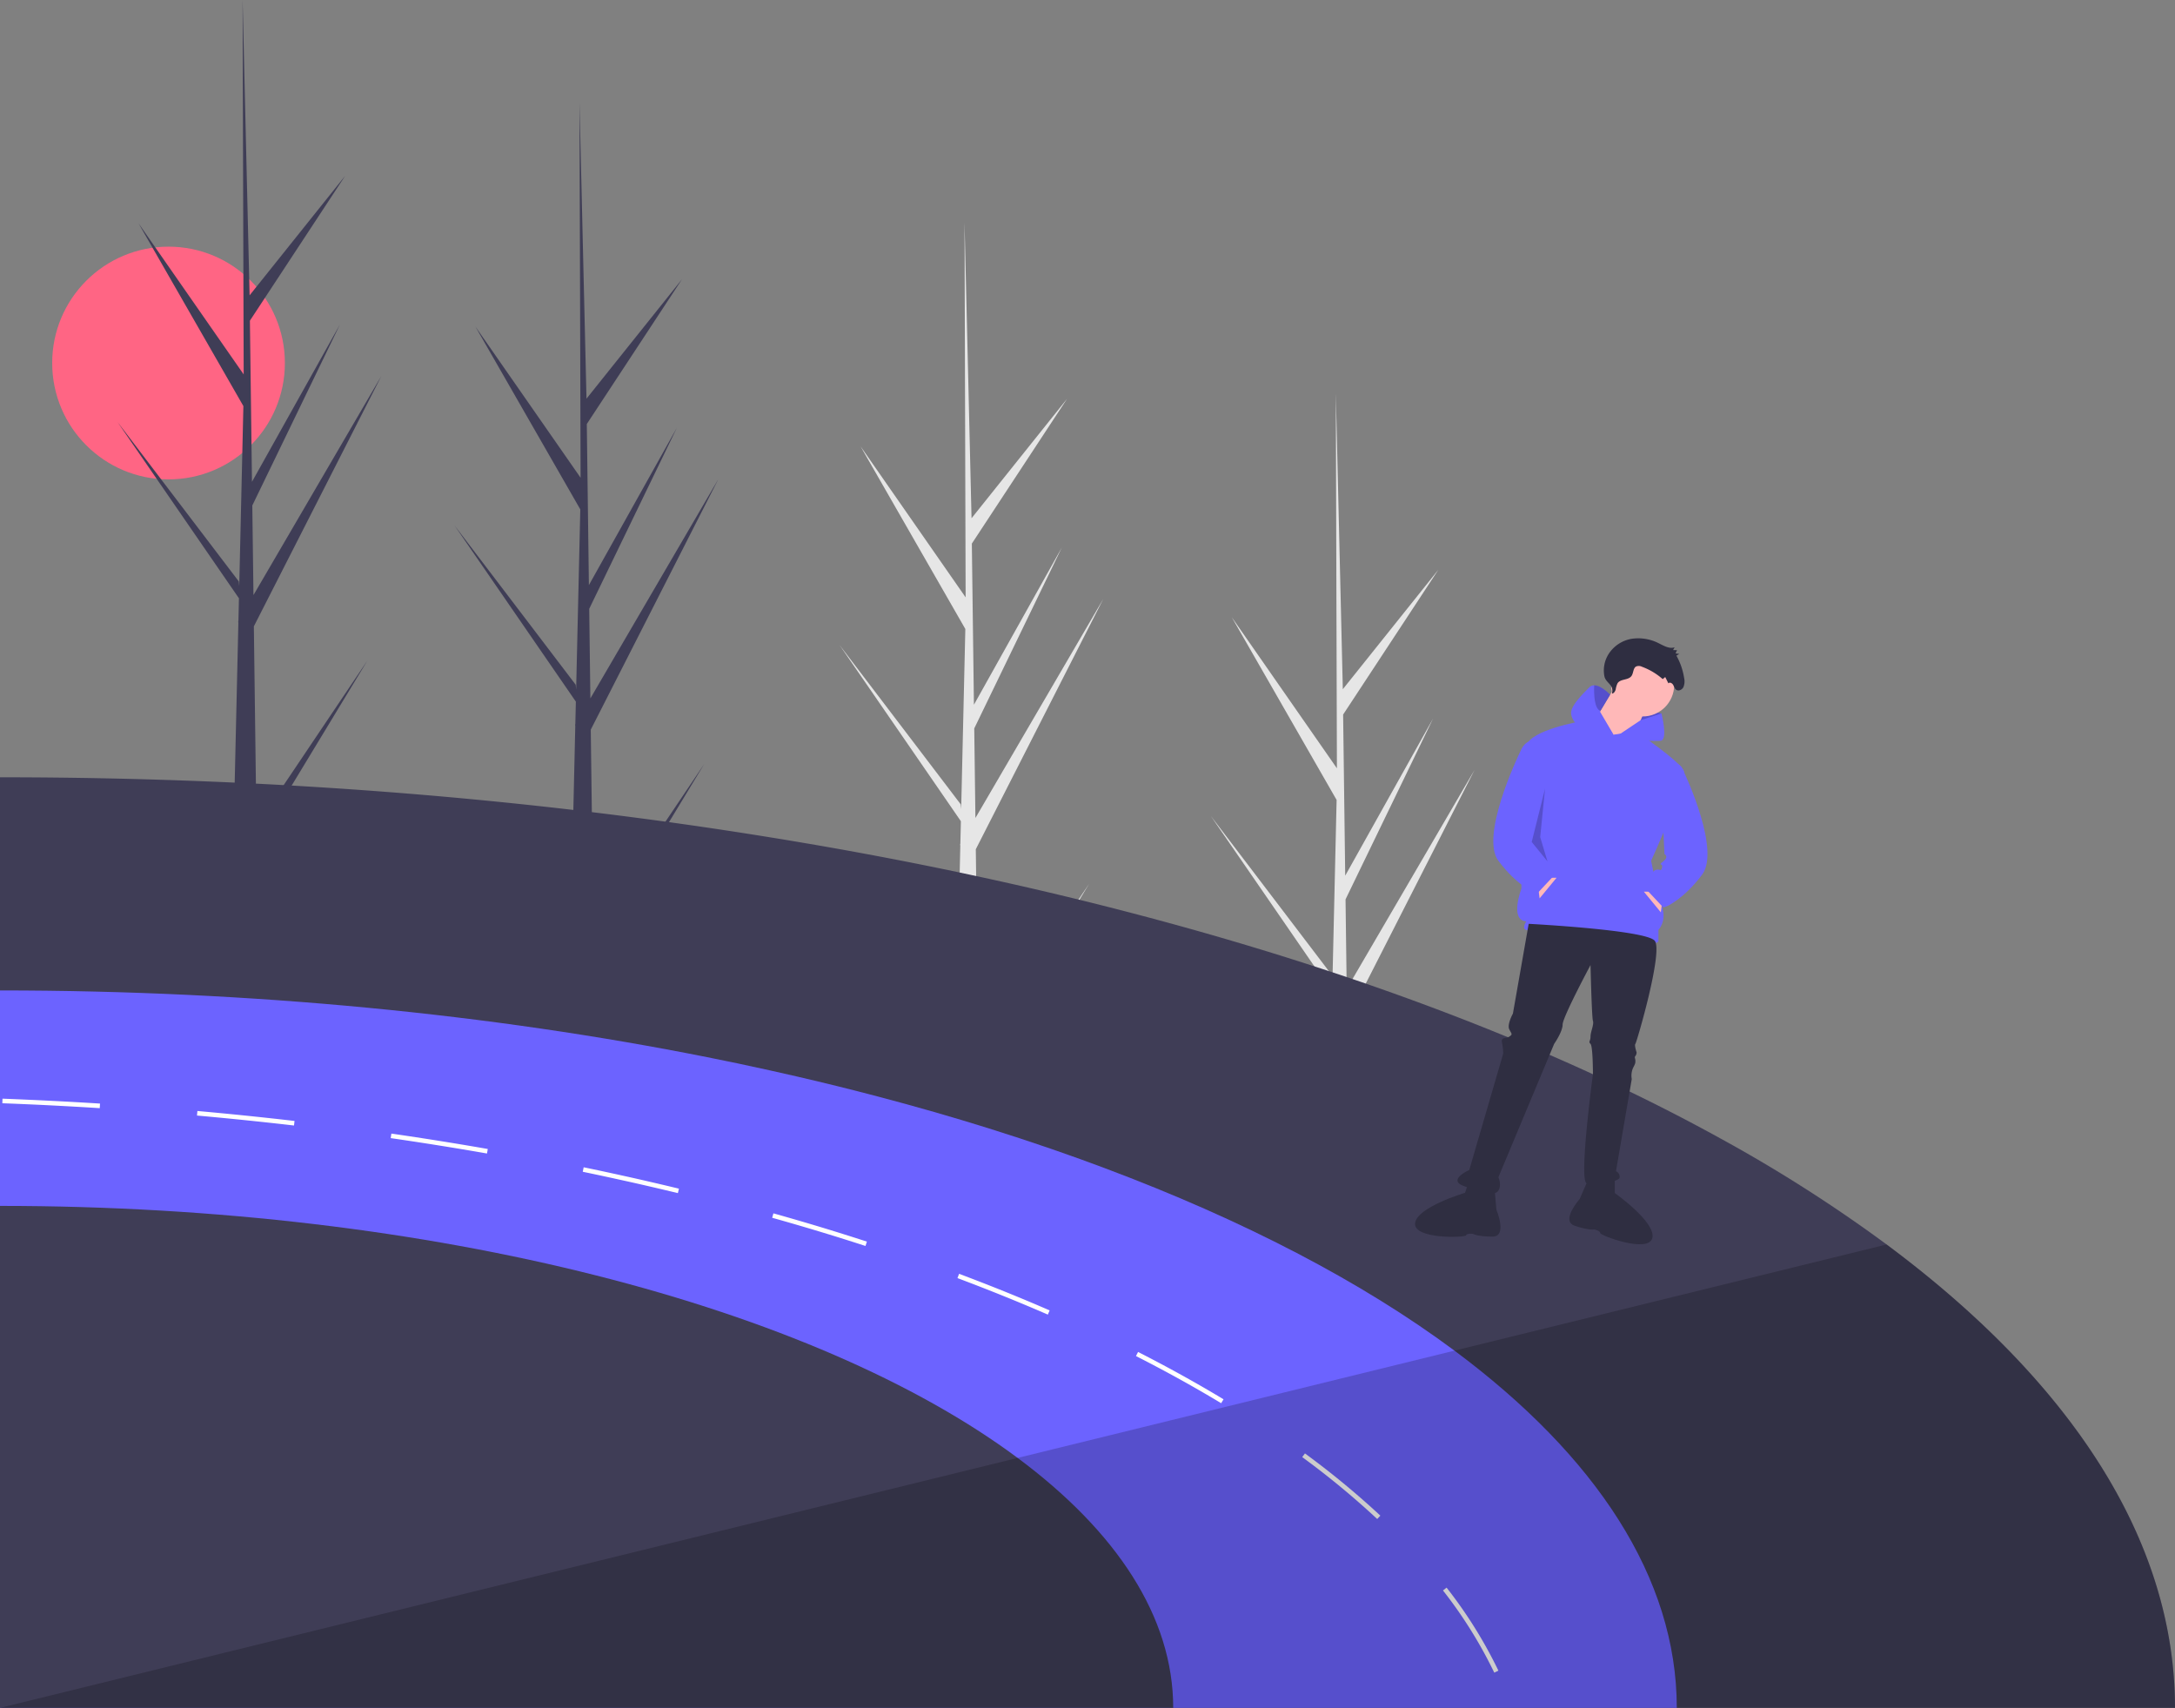 <svg xmlns="http://www.w3.org/2000/svg" id="b7cc7876-77cd-409e-9873-4b201ae07abe" data-name="Layer 1" width="888" height="697.209" viewBox="0 0 888 697.209" xmlns:xlink="http://www.w3.org/1999/xlink"><rect x="0" y="0" width="888" height="697.209" fill="#808080" stroke="none"/><title>by_the_road</title><circle cx="68.809" cy="148.196" r="47.5" fill="#ff6584"></circle><path d="M398.254,480.598,443.502,413.309l-45.156,74.528.094,7.572q-4.955.038-9.814-.165l2.244-97.329-.061-.751.083-.145.215-9.197-49.552-71.944,49.494,65.061.176,1.944,1.695-73.536L350.12,234.757l42.922,61.671-.448-152.347.001-.507.015.499,2.841,120.07,39.007-48.773L395.578,274.486l.851,65.776,35.894-64.195-35.762,73.865.474,36.575,52.2-89.423-52.041,102.182Z" transform="translate(-156 -101.396)" fill="#3f3d56"></path><path d="M555.455,529.42l45.248-67.289-45.156,74.528.094,7.572q-4.955.038-9.814-.165l2.244-97.329-.061-.751.083-.145.215-9.197-49.552-71.944L548.25,429.76l.176,1.944,1.695-73.536-42.8-74.59L550.243,345.25l-.448-152.347.001-.507.015.499,2.841,120.07L591.659,264.192l-38.879,59.116.851,65.776,35.894-64.195L553.763,398.755l.474,36.575,52.2-89.423L554.395,448.089Z" transform="translate(-156 -101.396)" fill="#e6e6e6"></path><path d="M260.703,438.42l45.248-67.289-45.156,74.528.094,7.572q-4.955.038-9.814-.165l2.244-97.329-.061-.751.083-.145.215-9.197L204.004,273.699,253.498,338.76l.176,1.944,1.695-73.536-42.8-74.59L255.491,254.25l-.448-152.347.001-.507.015.499,2.841,120.07L296.906,173.192,258.027,232.308l.851,65.776,35.894-64.195L259.01,307.755l.474,36.575,52.2-89.423L259.643,357.089Z" transform="translate(-156 -101.396)" fill="#3f3d56"></path><path d="M707.042,599.213l45.248-67.289-45.156,74.528.094,7.572q-4.955.038-9.814-.165l2.244-97.329-.061-.751.083-.145.215-9.197-49.552-71.944,49.494,65.061.176,1.944,1.695-73.536L658.908,353.372l42.922,61.671-.448-152.347.001-.507.015.499L704.239,382.758l39.007-48.773-38.879,59.116.851,65.776L741.112,394.683l-35.762,73.865.474,36.575,52.2-89.423-52.041,102.182Z" transform="translate(-156 -101.396)" fill="#e6e6e6"></path><path d="M1044,798.604H156v-379.903c.908,0,1.825,0,2.732.009,109.863.131,215.02,8.805,312.054,24.572q7.285,1.165,14.504,2.414c.421.066.833.131,1.245.206q30.753,5.263,60.326,11.481,5.277,1.123,10.527,2.255,21.25,4.604,41.817,9.694,9.685,2.386,19.21,4.884c92.412,24.16,173.698,55.348,239.797,91.822a597.58,597.58,0,0,1,68.046,43.389C1001.163,665.133,1044,729.726,1044,798.604Z" transform="translate(-156 -101.396)" fill="#3f3d56"></path><path d="M840.593,798.604H156V505.723c103.145,0,200.965,9.76,288.689,27.239q12.871,2.555,25.442,5.352,5.53,1.207,11.013,2.489,17.068,3.944,33.555,8.3,23.033,6.063,44.83,12.876,12.899,4.042,25.321,8.309c.917.318,1.834.636,2.742.954q9.755,3.383,19.201,6.934c56.733,21.25,105.184,46.449,143.025,74.586C807.562,695.703,840.593,745.502,840.593,798.604Z" transform="translate(-156 -101.396)" fill="#6c63ff"></path><path d="M746.609,749.516l-1.478,1.151a183.172,183.172,0,0,1,20.941,33.546l1.694-.805A185.611,185.611,0,0,0,746.609,749.516ZM690.494,695.993c-.571-.43-1.142-.851-1.712-1.273l-1.114,1.506c.571.421,1.142.842,1.703,1.263a335.315,335.315,0,0,1,28.914,24.011l1.282-1.366A338.725,338.725,0,0,0,690.494,695.993ZM620.642,653.305l-.851,1.675c12.164,6.185,23.87,12.66,34.781,19.248l.964-1.6C644.587,666.022,632.844,659.519,620.642,653.305Zm-73.071-31.899-.655,1.75c12.651,4.744,25.068,9.76,36.886,14.897l.739-1.712C572.696,631.185,560.26,626.16,547.571,621.407ZM499.925,605.069c-9.17-2.873-18.64-5.68-28.156-8.347l-.505,1.806c9.498,2.657,18.948,5.465,28.1,8.319,3.359,1.057,6.681,2.115,9.993,3.191l.571-1.778Q504.959,606.646,499.925,605.069Zm-78.451-21.194c-3.724-.87-7.439-1.712-11.023-2.498-5.352-1.188-10.78-2.349-16.151-3.462l-.374,1.834c5.352,1.104,10.779,2.274,16.122,3.462,3.584.777,7.28,1.619,10.995,2.48,3.921.908,7.86,1.843,11.715,2.77l.44-1.815C429.343,585.709,425.394,584.773,421.474,583.875ZM315.784,564.159l-.271,1.853c13.194,1.909,26.425,4.024,39.31,6.279l.328-1.843C342.237,568.192,328.996,566.077,315.784,564.159Zm-79.19-9.226-.168,1.862c13.24,1.188,26.565,2.555,39.609,4.07l.215-1.862C263.187,557.487,249.844,556.121,236.594,554.933ZM157.02,549.908l-.066,1.871c13.25.496,26.631,1.17,39.768,2.002l.112-1.871C183.688,551.087,170.298,550.413,157.02,549.908Z" transform="translate(-156 -101.396)" fill="#fff"></path><path d="M634.996,798.604H156V593.681c177.694,0,332.799,41.396,415.479,102.883C611.884,726.61,634.996,761.456,634.996,798.604Z" transform="translate(-156 -101.396)" fill="#3f3d56"></path><path d="M1044,798.604H156L571.479,696.564l178.339-43.801,176.44-43.333C1001.163,665.133,1044,729.726,1044,798.604Z" transform="translate(-156 -101.396)" opacity="0.2"></path><polygon points="676.351 294.712 678.331 291.247 668.431 289.267 667.441 294.217 668.926 298.177 676.351 294.712" fill="#6c63ff"></polygon><polygon points="676.351 294.712 678.331 291.247 668.431 289.267 667.441 294.217 668.926 298.177 676.351 294.712" opacity="0.2"></polygon><circle cx="670.658" cy="279.613" r="12.871" fill="#ffb8b8"></circle><polygon points="659.767 279.613 649.371 296.94 664.718 305.851 672.638 287.534 659.767 279.613" fill="#ffb8b8"></polygon><path d="M814.777,401.306l-13.366-5.445s-20.297,3.465-22.277,9.901-1.98,58.415-1.98,58.415-4.95,12.871,1.98,13.366c0,0-1.98,2.97,0,3.465s22.277,0,30.198,2.475,23.762,4.455,23.762,1.98v-4.455s3.465-3.465,1.485-9.406-4.455-18.812-4.455-18.812,14.851-32.673,13.366-36.633-19.617-16.207-19.617-16.207Z" transform="translate(-156 -101.396)" fill="#6c63ff"></path><polygon points="628.085 362.781 628.58 366.741 635.51 358.325 633.035 358.325 628.085 362.781" fill="#ffb8b8"></polygon><path d="M814.777,401.306,800.421,397.84s-2.97-2.475-2.97-5.445,4.455-7.426,7.426-10.396a2.74,2.74,0,0,1,1.99-.827c2.941-.025,6.505,3.832,6.505,3.832l-3.955,6.599-.178.292Z" transform="translate(-156 -101.396)" fill="#6c63ff"></path><path d="M825.843,395.394l8.489-2.752s2.723,10.643-.248,11.138-19.307-.99-19.307-.99Z" transform="translate(-156 -101.396)" fill="#6c63ff"></path><path d="M780.124,478.533l-6.436,36.633s-2.475,4.455-1.485,6.436,1.485,1.98,0,2.97-3.465,0-2.97,2.475a25.268,25.268,0,0,1,.495,4.455L755.867,579.027s-8.911,3.96-2.475,6.436,12.871,4.455,14.356,1.98,0-5.445,0-5.445l22.772-54.455s3.465-4.95,3.465-7.921,11.386-24.257,11.386-24.257.495,21.287.99,22.772-.99,4.455-.99,6.436-.99,1.98,0,2.97.99,12.376.99,12.376-5.941,44.059-2.475,44.554,13.366-.495,13.366-2.475a2.47,2.47,0,0,0-1.485-2.475l6.436-37.623a7.877,7.877,0,0,1,.495-4.455c.99-1.98.99-1.98.99-2.97s-.495-1.485,0-1.98a2.444,2.444,0,0,0,.495-1.485s-.99-2.97-.495-3.465,11.386-37.623,7.921-42.079S780.124,478.533,780.124,478.533Z" transform="translate(-156 -101.396)" fill="#2f2e41"></path><path d="M804.381,582.987l-3.465,7.921s-7.921,8.911-1.98,10.891,7.921,1.485,7.921,1.485,2.475.495,2.475,1.485,19.802,8.416,21.287,1.98-15.346-18.317-15.346-18.317v-5.941Z" transform="translate(-156 -101.396)" fill="#2f2e41"></path><path d="M766.196,586.653l.75,8.613s4.654,10.976-1.608,10.952-7.98-1.127-7.98-1.127-2.504-.323-2.82.615-21.453,1.64-20.802-4.933,20.399-12.445,20.399-12.445l1.9-5.628Z" transform="translate(-156 -101.396)" fill="#2f2e41"></path><path d="M814.122,384.532c.795-.053,1.325-.92,1.545-1.744a8.57,8.57,0,0,1,.725-2.436c1.231-1.941,4.431-1.157,5.73-3.046.799-1.162.632-3.053,1.786-3.792a2.805,2.805,0,0,1,2.46.067,26.884,26.884,0,0,1,8.473,5.046l1.034-.842,1.291,2.581c.501-.604,1.466-.136,1.886.535s.624,1.529,1.223,2.018c.955.779,2.446.119,3.025-1.011a6.239,6.239,0,0,0,.282-3.783,27.097,27.097,0,0,0-3.143-9.07l1.181-.709-1.527-.218.585-1.326-1.6-.019.632-1.134c-2.151.738-4.373-.614-6.427-1.621a18.356,18.356,0,0,0-11.032-1.868,13.944,13.944,0,0,0-9.432,6.127,12.535,12.535,0,0,0-1.753,9.334C811.805,380.405,815.032,380.839,814.122,384.532Z" transform="translate(-156 -101.396)" fill="#2f2e41"></path><path d="M782.104,403.781s-2.97-.495-4.95,3.465-16.831,35.643-9.406,45.544,14.356,12.871,14.356,12.871l1.485.495,7.426-7.921-2.475-3.465s0-3.465-1.98-3.96-1.98.99-2.475-.99,1.98-.495-.495-2.475-.495-2.97-.495-2.97Z" transform="translate(-156 -101.396)" fill="#6c63ff"></path><polygon points="678.579 368.474 678.084 372.434 671.153 364.018 673.629 364.018 678.579 368.474" fill="#ffb8b8"></polygon><path d="M833.836,414.424s6.931-3.465,8.911.495,15.594,33.663,8.168,43.564-14.356,12.871-14.356,12.871l-1.485.495-7.426-7.921,2.475-3.465s0-3.465,1.98-3.96,1.98.99,2.475-.99-1.98-.495.495-2.475.495-2.97.495-2.97Z" transform="translate(-156 -101.396)" fill="#6c63ff"></path><polygon points="630.807 321.939 625.362 343.721 631.797 351.642 628.827 341.741 630.807 321.939" opacity="0.2"></polygon><path d="M813.371,385.004l-3.955,6.599c-2.485-.861-2.693-6.629-2.549-10.431C809.807,381.148,813.371,385.004,813.371,385.004Z" transform="translate(-156 -101.396)" opacity="0.2"></path></svg>